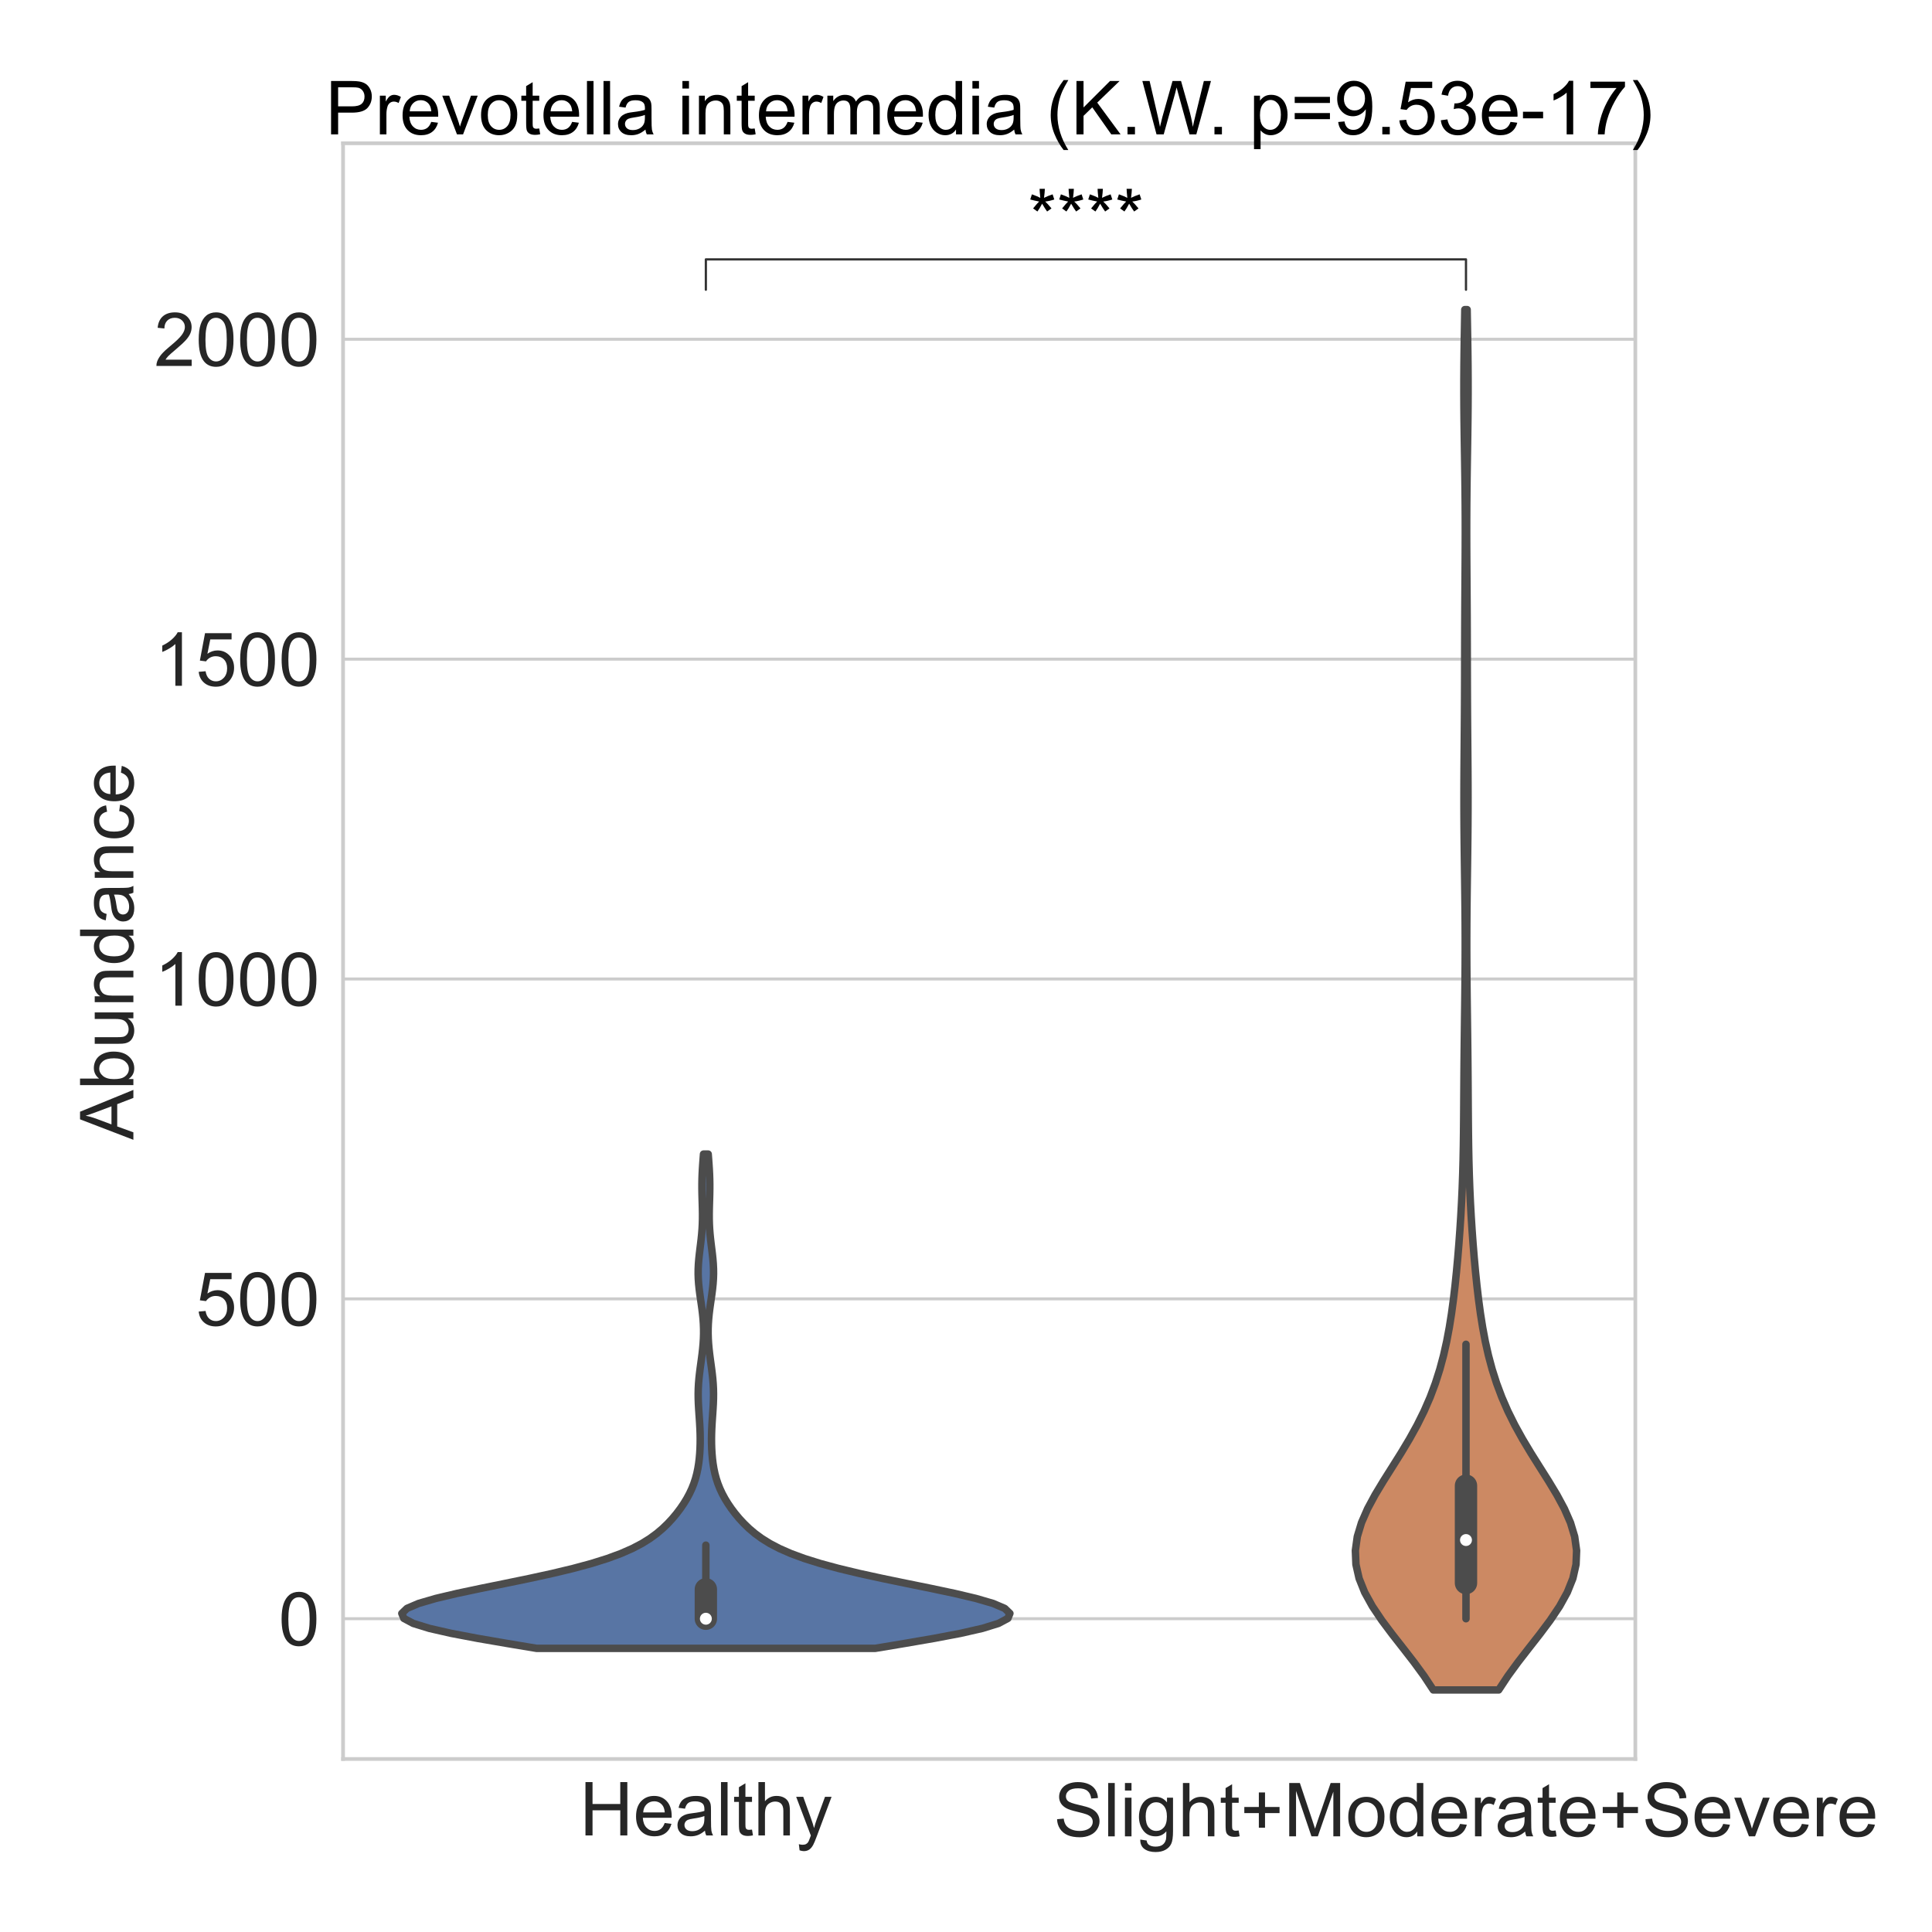 <?xml version="1.0" encoding="utf-8" standalone="no"?>
<!DOCTYPE svg PUBLIC "-//W3C//DTD SVG 1.1//EN"
  "http://www.w3.org/Graphics/SVG/1.1/DTD/svg11.dtd">
<!-- Created with matplotlib (https://matplotlib.org/) -->
<svg height="1296pt" version="1.1" viewBox="0 0 1296 1296" width="1296pt" xmlns="http://www.w3.org/2000/svg" xmlns:xlink="http://www.w3.org/1999/xlink">
 <defs>
  <style type="text/css">*{stroke-linecap:butt;stroke-linejoin:round;}</style>
 </defs>
 <g id="figure_1">
  <g id="patch_1">
   <path d="M 0 1296 
L 1296 1296 
L 1296 0 
L 0 0 
z
" style="fill:#ffffff;"/>
  </g>
  <g id="axes_1">
   <g id="patch_2">
    <path d="M 230.13 1179.94 
L 1097.002 1179.94 
L 1097.002 96.12 
L 230.13 96.12 
z
" style="fill:#ffffff;"/>
   </g>
   <g id="matplotlib.axis_1">
    <g id="xtick_1">
     <g id="text_1">
      <!-- Healthy -->
      <g style="fill:#262626;" transform="translate(388.732 1231.229)scale(0.5 -0.5)">
       <defs>
        <path d="M 8.016 0 
L 8.016 71.578 
L 17.484 71.578 
L 17.484 42.188 
L 54.688 42.188 
L 54.688 71.578 
L 64.156 71.578 
L 64.156 0 
L 54.688 0 
L 54.688 33.734 
L 17.484 33.734 
L 17.484 0 
z
" id="ArialMT-72"/>
        <path d="M 42.094 16.703 
L 51.172 15.578 
Q 49.031 7.625 43.219 3.219 
Q 37.406 -1.172 28.375 -1.172 
Q 17 -1.172 10.328 5.828 
Q 3.656 12.844 3.656 25.484 
Q 3.656 38.578 10.391 45.797 
Q 17.141 53.031 27.875 53.031 
Q 38.281 53.031 44.875 45.953 
Q 51.469 38.875 51.469 26.031 
Q 51.469 25.25 51.422 23.688 
L 12.75 23.688 
Q 13.234 15.141 17.578 10.594 
Q 21.922 6.062 28.422 6.062 
Q 33.25 6.062 36.672 8.594 
Q 40.094 11.141 42.094 16.703 
z
M 13.234 30.906 
L 42.188 30.906 
Q 41.609 37.453 38.875 40.719 
Q 34.672 45.797 27.984 45.797 
Q 21.922 45.797 17.797 41.75 
Q 13.672 37.703 13.234 30.906 
z
" id="ArialMT-101"/>
        <path d="M 40.438 6.391 
Q 35.547 2.25 31.031 0.531 
Q 26.516 -1.172 21.344 -1.172 
Q 12.797 -1.172 8.203 3 
Q 3.609 7.172 3.609 13.672 
Q 3.609 17.484 5.344 20.625 
Q 7.078 23.781 9.891 25.688 
Q 12.703 27.594 16.219 28.562 
Q 18.797 29.25 24.031 29.891 
Q 34.672 31.156 39.703 32.906 
Q 39.75 34.719 39.75 35.203 
Q 39.75 40.578 37.25 42.781 
Q 33.891 45.75 27.25 45.75 
Q 21.047 45.75 18.094 43.578 
Q 15.141 41.406 13.719 35.891 
L 5.125 37.062 
Q 6.297 42.578 8.984 45.969 
Q 11.672 49.359 16.75 51.188 
Q 21.828 53.031 28.516 53.031 
Q 35.156 53.031 39.297 51.469 
Q 43.453 49.906 45.406 47.531 
Q 47.359 45.172 48.141 41.547 
Q 48.578 39.312 48.578 33.453 
L 48.578 21.734 
Q 48.578 9.469 49.141 6.219 
Q 49.703 2.984 51.375 0 
L 42.188 0 
Q 40.828 2.734 40.438 6.391 
z
M 39.703 26.031 
Q 34.906 24.078 25.344 22.703 
Q 19.922 21.922 17.672 20.938 
Q 15.438 19.969 14.203 18.094 
Q 12.984 16.219 12.984 13.922 
Q 12.984 10.406 15.641 8.062 
Q 18.312 5.719 23.438 5.719 
Q 28.516 5.719 32.469 7.938 
Q 36.422 10.156 38.281 14.016 
Q 39.703 17 39.703 22.797 
z
" id="ArialMT-97"/>
        <path d="M 6.391 0 
L 6.391 71.578 
L 15.188 71.578 
L 15.188 0 
z
" id="ArialMT-108"/>
        <path d="M 25.781 7.859 
L 27.047 0.094 
Q 23.344 -0.688 20.406 -0.688 
Q 15.625 -0.688 12.984 0.828 
Q 10.359 2.344 9.281 4.812 
Q 8.203 7.281 8.203 15.188 
L 8.203 45.016 
L 1.766 45.016 
L 1.766 51.859 
L 8.203 51.859 
L 8.203 64.703 
L 16.938 69.969 
L 16.938 51.859 
L 25.781 51.859 
L 25.781 45.016 
L 16.938 45.016 
L 16.938 14.703 
Q 16.938 10.938 17.406 9.859 
Q 17.875 8.797 18.922 8.156 
Q 19.969 7.516 21.922 7.516 
Q 23.391 7.516 25.781 7.859 
z
" id="ArialMT-116"/>
        <path d="M 6.594 0 
L 6.594 71.578 
L 15.375 71.578 
L 15.375 45.906 
Q 21.531 53.031 30.906 53.031 
Q 36.672 53.031 40.922 50.75 
Q 45.172 48.484 47 44.484 
Q 48.828 40.484 48.828 32.859 
L 48.828 0 
L 40.047 0 
L 40.047 32.859 
Q 40.047 39.453 37.188 42.453 
Q 34.328 45.453 29.109 45.453 
Q 25.203 45.453 21.75 43.422 
Q 18.312 41.406 16.844 37.938 
Q 15.375 34.469 15.375 28.375 
L 15.375 0 
z
" id="ArialMT-104"/>
        <path d="M 6.203 -19.969 
L 5.219 -11.719 
Q 8.109 -12.5 10.25 -12.5 
Q 13.188 -12.5 14.938 -11.516 
Q 16.703 -10.547 17.828 -8.797 
Q 18.656 -7.469 20.516 -2.25 
Q 20.75 -1.516 21.297 -0.094 
L 1.609 51.859 
L 11.078 51.859 
L 21.875 21.828 
Q 23.969 16.109 25.641 9.812 
Q 27.156 15.875 29.25 21.625 
L 40.328 51.859 
L 49.125 51.859 
L 29.391 -0.875 
Q 26.219 -9.422 24.469 -12.641 
Q 22.125 -17 19.094 -19.016 
Q 16.062 -21.047 11.859 -21.047 
Q 9.328 -21.047 6.203 -19.969 
z
" id="ArialMT-121"/>
       </defs>
       <use xlink:href="#ArialMT-72"/>
       <use x="72.217" xlink:href="#ArialMT-101"/>
       <use x="127.832" xlink:href="#ArialMT-97"/>
       <use x="183.447" xlink:href="#ArialMT-108"/>
       <use x="205.664" xlink:href="#ArialMT-116"/>
       <use x="233.447" xlink:href="#ArialMT-104"/>
       <use x="289.062" xlink:href="#ArialMT-121"/>
      </g>
     </g>
    </g>
    <g id="xtick_2">
     <g id="text_2">
      <!-- Slight+Moderate+Severe -->
      <g style="fill:#262626;" transform="translate(706.843 1231.838)scale(0.5 -0.5)">
       <defs>
        <path d="M 4.5 23 
L 13.422 23.781 
Q 14.062 18.406 16.375 14.969 
Q 18.703 11.531 23.578 9.406 
Q 28.469 7.281 34.578 7.281 
Q 39.984 7.281 44.141 8.891 
Q 48.297 10.5 50.312 13.297 
Q 52.344 16.109 52.344 19.438 
Q 52.344 22.797 50.391 25.312 
Q 48.438 27.828 43.953 29.547 
Q 41.062 30.672 31.203 33.031 
Q 21.344 35.406 17.391 37.5 
Q 12.25 40.188 9.734 44.156 
Q 7.234 48.141 7.234 53.078 
Q 7.234 58.5 10.297 63.203 
Q 13.375 67.922 19.281 70.359 
Q 25.203 72.797 32.422 72.797 
Q 40.375 72.797 46.453 70.234 
Q 52.547 67.672 55.812 62.688 
Q 59.078 57.719 59.328 51.422 
L 50.25 50.734 
Q 49.516 57.516 45.281 60.984 
Q 41.062 64.453 32.812 64.453 
Q 24.219 64.453 20.281 61.297 
Q 16.359 58.156 16.359 53.719 
Q 16.359 49.859 19.141 47.359 
Q 21.875 44.875 33.422 42.266 
Q 44.969 39.656 49.266 37.703 
Q 55.516 34.812 58.484 30.391 
Q 61.469 25.984 61.469 20.219 
Q 61.469 14.5 58.203 9.438 
Q 54.938 4.391 48.797 1.578 
Q 42.672 -1.219 35.016 -1.219 
Q 25.297 -1.219 18.719 1.609 
Q 12.156 4.438 8.422 10.125 
Q 4.688 15.828 4.5 23 
z
" id="ArialMT-83"/>
        <path d="M 6.641 61.469 
L 6.641 71.578 
L 15.438 71.578 
L 15.438 61.469 
z
M 6.641 0 
L 6.641 51.859 
L 15.438 51.859 
L 15.438 0 
z
" id="ArialMT-105"/>
        <path d="M 4.984 -4.297 
L 13.531 -5.562 
Q 14.062 -9.516 16.5 -11.328 
Q 19.781 -13.766 25.438 -13.766 
Q 31.547 -13.766 34.859 -11.328 
Q 38.188 -8.891 39.359 -4.5 
Q 40.047 -1.812 39.984 6.781 
Q 34.234 0 25.641 0 
Q 14.938 0 9.078 7.719 
Q 3.219 15.438 3.219 26.219 
Q 3.219 33.641 5.906 39.906 
Q 8.594 46.188 13.688 49.609 
Q 18.797 53.031 25.688 53.031 
Q 34.859 53.031 40.828 45.609 
L 40.828 51.859 
L 48.922 51.859 
L 48.922 7.031 
Q 48.922 -5.078 46.453 -10.125 
Q 44 -15.188 38.641 -18.109 
Q 33.297 -21.047 25.484 -21.047 
Q 16.219 -21.047 10.5 -16.875 
Q 4.781 -12.703 4.984 -4.297 
z
M 12.25 26.859 
Q 12.25 16.656 16.297 11.969 
Q 20.359 7.281 26.469 7.281 
Q 32.516 7.281 36.609 11.938 
Q 40.719 16.609 40.719 26.562 
Q 40.719 36.078 36.5 40.906 
Q 32.281 45.75 26.312 45.75 
Q 20.453 45.75 16.344 40.984 
Q 12.25 36.234 12.25 26.859 
z
" id="ArialMT-103"/>
        <path d="M 25.047 11.578 
L 25.047 31.203 
L 5.562 31.203 
L 5.562 39.406 
L 25.047 39.406 
L 25.047 58.891 
L 33.344 58.891 
L 33.344 39.406 
L 52.828 39.406 
L 52.828 31.203 
L 33.344 31.203 
L 33.344 11.578 
z
" id="ArialMT-43"/>
        <path d="M 7.422 0 
L 7.422 71.578 
L 21.688 71.578 
L 38.625 20.906 
Q 40.969 13.812 42.047 10.297 
Q 43.266 14.203 45.844 21.781 
L 62.984 71.578 
L 75.734 71.578 
L 75.734 0 
L 66.609 0 
L 66.609 59.906 
L 45.797 0 
L 37.25 0 
L 16.547 60.938 
L 16.547 0 
z
" id="ArialMT-77"/>
        <path d="M 3.328 25.922 
Q 3.328 40.328 11.328 47.266 
Q 18.016 53.031 27.641 53.031 
Q 38.328 53.031 45.109 46.016 
Q 51.906 39.016 51.906 26.656 
Q 51.906 16.656 48.906 10.906 
Q 45.906 5.172 40.156 2 
Q 34.422 -1.172 27.641 -1.172 
Q 16.75 -1.172 10.031 5.812 
Q 3.328 12.797 3.328 25.922 
z
M 12.359 25.922 
Q 12.359 15.969 16.703 11.016 
Q 21.047 6.062 27.641 6.062 
Q 34.188 6.062 38.531 11.031 
Q 42.875 16.016 42.875 26.219 
Q 42.875 35.844 38.5 40.797 
Q 34.125 45.75 27.641 45.75 
Q 21.047 45.75 16.703 40.812 
Q 12.359 35.891 12.359 25.922 
z
" id="ArialMT-111"/>
        <path d="M 40.234 0 
L 40.234 6.547 
Q 35.297 -1.172 25.734 -1.172 
Q 19.531 -1.172 14.328 2.25 
Q 9.125 5.672 6.266 11.797 
Q 3.422 17.922 3.422 25.875 
Q 3.422 33.641 6 39.969 
Q 8.594 46.297 13.766 49.656 
Q 18.953 53.031 25.344 53.031 
Q 30.031 53.031 33.688 51.047 
Q 37.359 49.078 39.656 45.906 
L 39.656 71.578 
L 48.391 71.578 
L 48.391 0 
z
M 12.453 25.875 
Q 12.453 15.922 16.641 10.984 
Q 20.844 6.062 26.562 6.062 
Q 32.328 6.062 36.344 10.766 
Q 40.375 15.484 40.375 25.141 
Q 40.375 35.797 36.266 40.766 
Q 32.172 45.75 26.172 45.75 
Q 20.312 45.75 16.375 40.969 
Q 12.453 36.188 12.453 25.875 
z
" id="ArialMT-100"/>
        <path d="M 6.5 0 
L 6.5 51.859 
L 14.406 51.859 
L 14.406 44 
Q 17.438 49.516 20 51.266 
Q 22.562 53.031 25.641 53.031 
Q 30.078 53.031 34.672 50.203 
L 31.641 42.047 
Q 28.422 43.953 25.203 43.953 
Q 22.312 43.953 20.016 42.219 
Q 17.719 40.484 16.75 37.406 
Q 15.281 32.719 15.281 27.156 
L 15.281 0 
z
" id="ArialMT-114"/>
        <path d="M 21 0 
L 1.266 51.859 
L 10.547 51.859 
L 21.688 20.797 
Q 23.484 15.766 25 10.359 
Q 26.172 14.453 28.266 20.219 
L 39.797 51.859 
L 48.828 51.859 
L 29.203 0 
z
" id="ArialMT-118"/>
       </defs>
       <use xlink:href="#ArialMT-83"/>
       <use x="66.699" xlink:href="#ArialMT-108"/>
       <use x="88.916" xlink:href="#ArialMT-105"/>
       <use x="111.133" xlink:href="#ArialMT-103"/>
       <use x="166.748" xlink:href="#ArialMT-104"/>
       <use x="222.363" xlink:href="#ArialMT-116"/>
       <use x="250.146" xlink:href="#ArialMT-43"/>
       <use x="308.545" xlink:href="#ArialMT-77"/>
       <use x="391.846" xlink:href="#ArialMT-111"/>
       <use x="447.461" xlink:href="#ArialMT-100"/>
       <use x="503.076" xlink:href="#ArialMT-101"/>
       <use x="558.691" xlink:href="#ArialMT-114"/>
       <use x="591.992" xlink:href="#ArialMT-97"/>
       <use x="647.607" xlink:href="#ArialMT-116"/>
       <use x="675.391" xlink:href="#ArialMT-101"/>
       <use x="731.006" xlink:href="#ArialMT-43"/>
       <use x="789.404" xlink:href="#ArialMT-83"/>
       <use x="856.104" xlink:href="#ArialMT-101"/>
       <use x="911.719" xlink:href="#ArialMT-118"/>
       <use x="961.719" xlink:href="#ArialMT-101"/>
       <use x="1017.334" xlink:href="#ArialMT-114"/>
       <use x="1050.635" xlink:href="#ArialMT-101"/>
      </g>
     </g>
    </g>
   </g>
   <g id="matplotlib.axis_2">
    <g id="ytick_1">
     <g id="line2d_1">
      <path clip-path="url(#p3148dffb90)" d="M 230.13 1085.853 
L 1097.002 1085.853 
" style="fill:none;stroke:#cccccc;stroke-linecap:round;stroke-width:2;"/>
     </g>
     <g id="text_3">
      <!-- 0 -->
      <g style="fill:#262626;" transform="translate(186.825 1103.747)scale(0.5 -0.5)">
       <defs>
        <path d="M 4.156 35.297 
Q 4.156 48 6.766 55.734 
Q 9.375 63.484 14.516 67.672 
Q 19.672 71.875 27.484 71.875 
Q 33.25 71.875 37.594 69.547 
Q 41.938 67.234 44.766 62.859 
Q 47.609 58.5 49.219 52.219 
Q 50.828 45.953 50.828 35.297 
Q 50.828 22.703 48.234 14.969 
Q 45.656 7.234 40.5 3 
Q 35.359 -1.219 27.484 -1.219 
Q 17.141 -1.219 11.234 6.203 
Q 4.156 15.141 4.156 35.297 
z
M 13.188 35.297 
Q 13.188 17.672 17.312 11.828 
Q 21.438 6 27.484 6 
Q 33.547 6 37.672 11.859 
Q 41.797 17.719 41.797 35.297 
Q 41.797 52.984 37.672 58.781 
Q 33.547 64.594 27.391 64.594 
Q 21.344 64.594 17.719 59.469 
Q 13.188 52.938 13.188 35.297 
z
" id="ArialMT-48"/>
       </defs>
       <use xlink:href="#ArialMT-48"/>
      </g>
     </g>
    </g>
    <g id="ytick_2">
     <g id="line2d_2">
      <path clip-path="url(#p3148dffb90)" d="M 230.13 871.284 
L 1097.002 871.284 
" style="fill:none;stroke:#cccccc;stroke-linecap:round;stroke-width:2;"/>
     </g>
     <g id="text_4">
      <!-- 500 -->
      <g style="fill:#262626;" transform="translate(131.216 889.179)scale(0.5 -0.5)">
       <defs>
        <path d="M 4.156 18.75 
L 13.375 19.531 
Q 14.406 12.797 18.141 9.391 
Q 21.875 6 27.156 6 
Q 33.5 6 37.891 10.781 
Q 42.281 15.578 42.281 23.484 
Q 42.281 31 38.062 35.344 
Q 33.844 39.703 27 39.703 
Q 22.75 39.703 19.328 37.766 
Q 15.922 35.844 13.969 32.766 
L 5.719 33.844 
L 12.641 70.609 
L 48.25 70.609 
L 48.25 62.203 
L 19.672 62.203 
L 15.828 42.969 
Q 22.266 47.469 29.344 47.469 
Q 38.719 47.469 45.156 40.969 
Q 51.609 34.469 51.609 24.266 
Q 51.609 14.547 45.953 7.469 
Q 39.062 -1.219 27.156 -1.219 
Q 17.391 -1.219 11.203 4.25 
Q 5.031 9.719 4.156 18.75 
z
" id="ArialMT-53"/>
       </defs>
       <use xlink:href="#ArialMT-53"/>
       <use x="55.615" xlink:href="#ArialMT-48"/>
       <use x="111.23" xlink:href="#ArialMT-48"/>
      </g>
     </g>
    </g>
    <g id="ytick_3">
     <g id="line2d_3">
      <path clip-path="url(#p3148dffb90)" d="M 230.13 656.715 
L 1097.002 656.715 
" style="fill:none;stroke:#cccccc;stroke-linecap:round;stroke-width:2;"/>
     </g>
     <g id="text_5">
      <!-- 1000 -->
      <g style="fill:#262626;" transform="translate(103.411 674.61)scale(0.5 -0.5)">
       <defs>
        <path d="M 37.25 0 
L 28.469 0 
L 28.469 56 
Q 25.297 52.984 20.141 49.953 
Q 14.984 46.922 10.891 45.406 
L 10.891 53.906 
Q 18.266 57.375 23.781 62.297 
Q 29.297 67.234 31.594 71.875 
L 37.25 71.875 
z
" id="ArialMT-49"/>
       </defs>
       <use xlink:href="#ArialMT-49"/>
       <use x="55.615" xlink:href="#ArialMT-48"/>
       <use x="111.23" xlink:href="#ArialMT-48"/>
       <use x="166.846" xlink:href="#ArialMT-48"/>
      </g>
     </g>
    </g>
    <g id="ytick_4">
     <g id="line2d_4">
      <path clip-path="url(#p3148dffb90)" d="M 230.13 442.147 
L 1097.002 442.147 
" style="fill:none;stroke:#cccccc;stroke-linecap:round;stroke-width:2;"/>
     </g>
     <g id="text_6">
      <!-- 1500 -->
      <g style="fill:#262626;" transform="translate(103.411 460.041)scale(0.5 -0.5)">
       <use xlink:href="#ArialMT-49"/>
       <use x="55.615" xlink:href="#ArialMT-53"/>
       <use x="111.23" xlink:href="#ArialMT-48"/>
       <use x="166.846" xlink:href="#ArialMT-48"/>
      </g>
     </g>
    </g>
    <g id="ytick_5">
     <g id="line2d_5">
      <path clip-path="url(#p3148dffb90)" d="M 230.13 227.578 
L 1097.002 227.578 
" style="fill:none;stroke:#cccccc;stroke-linecap:round;stroke-width:2;"/>
     </g>
     <g id="text_7">
      <!-- 2000 -->
      <g style="fill:#262626;" transform="translate(103.411 245.473)scale(0.5 -0.5)">
       <defs>
        <path d="M 50.344 8.453 
L 50.344 0 
L 3.031 0 
Q 2.938 3.172 4.047 6.109 
Q 5.859 10.938 9.828 15.625 
Q 13.812 20.312 21.344 26.469 
Q 33.016 36.031 37.109 41.625 
Q 41.219 47.219 41.219 52.203 
Q 41.219 57.422 37.469 61 
Q 33.734 64.594 27.734 64.594 
Q 21.391 64.594 17.578 60.781 
Q 13.766 56.984 13.719 50.25 
L 4.688 51.172 
Q 5.609 61.281 11.656 66.578 
Q 17.719 71.875 27.938 71.875 
Q 38.234 71.875 44.234 66.156 
Q 50.25 60.453 50.25 52 
Q 50.25 47.703 48.484 43.547 
Q 46.734 39.406 42.656 34.812 
Q 38.578 30.219 29.109 22.219 
Q 21.188 15.578 18.938 13.203 
Q 16.703 10.844 15.234 8.453 
z
" id="ArialMT-50"/>
       </defs>
       <use xlink:href="#ArialMT-50"/>
       <use x="55.615" xlink:href="#ArialMT-48"/>
       <use x="111.23" xlink:href="#ArialMT-48"/>
       <use x="166.846" xlink:href="#ArialMT-48"/>
      </g>
     </g>
    </g>
    <g id="text_8">
     <!-- Abundance -->
     <g style="fill:#262626;" transform="translate(89.474 764.522)rotate(-90)scale(0.5 -0.5)">
      <defs>
       <path d="M -0.141 0 
L 27.344 71.578 
L 37.547 71.578 
L 66.844 0 
L 56.062 0 
L 47.703 21.688 
L 17.781 21.688 
L 9.906 0 
z
M 20.516 29.391 
L 44.781 29.391 
L 37.312 49.219 
Q 33.891 58.25 32.234 64.062 
Q 30.859 57.172 28.375 50.391 
z
" id="ArialMT-65"/>
       <path d="M 14.703 0 
L 6.547 0 
L 6.547 71.578 
L 15.328 71.578 
L 15.328 46.047 
Q 20.906 53.031 29.547 53.031 
Q 34.328 53.031 38.594 51.094 
Q 42.875 49.172 45.625 45.672 
Q 48.391 42.188 49.953 37.25 
Q 51.516 32.328 51.516 26.703 
Q 51.516 13.375 44.922 6.094 
Q 38.328 -1.172 29.109 -1.172 
Q 19.922 -1.172 14.703 6.5 
z
M 14.594 26.312 
Q 14.594 17 17.141 12.844 
Q 21.297 6.062 28.375 6.062 
Q 34.125 6.062 38.328 11.062 
Q 42.531 16.062 42.531 25.984 
Q 42.531 36.141 38.5 40.969 
Q 34.469 45.797 28.766 45.797 
Q 23 45.797 18.797 40.797 
Q 14.594 35.797 14.594 26.312 
z
" id="ArialMT-98"/>
       <path d="M 40.578 0 
L 40.578 7.625 
Q 34.516 -1.172 24.125 -1.172 
Q 19.531 -1.172 15.547 0.578 
Q 11.578 2.344 9.641 5 
Q 7.719 7.672 6.938 11.531 
Q 6.391 14.109 6.391 19.734 
L 6.391 51.859 
L 15.188 51.859 
L 15.188 23.094 
Q 15.188 16.219 15.719 13.812 
Q 16.547 10.359 19.234 8.375 
Q 21.922 6.391 25.875 6.391 
Q 29.828 6.391 33.297 8.422 
Q 36.766 10.453 38.203 13.938 
Q 39.656 17.438 39.656 24.078 
L 39.656 51.859 
L 48.438 51.859 
L 48.438 0 
z
" id="ArialMT-117"/>
       <path d="M 6.594 0 
L 6.594 51.859 
L 14.5 51.859 
L 14.5 44.484 
Q 20.219 53.031 31 53.031 
Q 35.688 53.031 39.625 51.344 
Q 43.562 49.656 45.516 46.922 
Q 47.469 44.188 48.25 40.438 
Q 48.734 37.984 48.734 31.891 
L 48.734 0 
L 39.938 0 
L 39.938 31.547 
Q 39.938 36.922 38.906 39.578 
Q 37.891 42.234 35.281 43.812 
Q 32.672 45.406 29.156 45.406 
Q 23.531 45.406 19.453 41.844 
Q 15.375 38.281 15.375 28.328 
L 15.375 0 
z
" id="ArialMT-110"/>
       <path d="M 40.438 19 
L 49.078 17.875 
Q 47.656 8.938 41.812 3.875 
Q 35.984 -1.172 27.484 -1.172 
Q 16.844 -1.172 10.375 5.781 
Q 3.906 12.75 3.906 25.734 
Q 3.906 34.125 6.688 40.422 
Q 9.469 46.734 15.156 49.875 
Q 20.844 53.031 27.547 53.031 
Q 35.984 53.031 41.359 48.75 
Q 46.734 44.484 48.25 36.625 
L 39.703 35.297 
Q 38.484 40.531 35.375 43.156 
Q 32.281 45.797 27.875 45.797 
Q 21.234 45.797 17.078 41.031 
Q 12.938 36.281 12.938 25.984 
Q 12.938 15.531 16.938 10.797 
Q 20.953 6.062 27.391 6.062 
Q 32.562 6.062 36.031 9.234 
Q 39.5 12.406 40.438 19 
z
" id="ArialMT-99"/>
      </defs>
      <use xlink:href="#ArialMT-65"/>
      <use x="66.699" xlink:href="#ArialMT-98"/>
      <use x="122.314" xlink:href="#ArialMT-117"/>
      <use x="177.93" xlink:href="#ArialMT-110"/>
      <use x="233.545" xlink:href="#ArialMT-100"/>
      <use x="289.16" xlink:href="#ArialMT-97"/>
      <use x="344.775" xlink:href="#ArialMT-110"/>
      <use x="400.391" xlink:href="#ArialMT-99"/>
      <use x="450.391" xlink:href="#ArialMT-101"/>
     </g>
    </g>
   </g>
   <g id="PolyCollection_1">
    <defs>
     <path d="M 587.098 -190.273 
L 359.889 -190.273 
L 339.809 -193.622 
L 320.369 -196.971 
L 302.724 -200.32 
L 288 -203.669 
L 277.161 -207.019 
L 270.897 -210.368 
L 269.533 -213.717 
L 273.004 -217.066 
L 280.864 -220.415 
L 292.362 -223.764 
L 306.544 -227.113 
L 322.373 -230.462 
L 338.848 -233.811 
L 355.098 -237.161 
L 370.443 -240.51 
L 384.421 -243.859 
L 396.785 -247.208 
L 407.469 -250.557 
L 416.544 -253.906 
L 424.173 -257.255 
L 430.568 -260.604 
L 435.951 -263.953 
L 440.531 -267.303 
L 444.487 -270.652 
L 447.963 -274.001 
L 451.064 -277.35 
L 453.859 -280.699 
L 456.39 -284.048 
L 458.676 -287.397 
L 460.723 -290.746 
L 462.529 -294.095 
L 464.094 -297.445 
L 465.422 -300.794 
L 466.524 -304.143 
L 467.417 -307.492 
L 468.124 -310.841 
L 468.671 -314.19 
L 469.082 -317.539 
L 469.377 -320.888 
L 469.573 -324.237 
L 469.679 -327.587 
L 469.702 -330.936 
L 469.65 -334.285 
L 469.529 -337.634 
L 469.351 -340.983 
L 469.133 -344.332 
L 468.899 -347.681 
L 468.675 -351.03 
L 468.489 -354.379 
L 468.37 -357.729 
L 468.338 -361.078 
L 468.407 -364.427 
L 468.583 -367.776 
L 468.858 -371.125 
L 469.217 -374.474 
L 469.638 -377.823 
L 470.093 -381.172 
L 470.551 -384.521 
L 470.983 -387.871 
L 471.362 -391.22 
L 471.666 -394.569 
L 471.875 -397.918 
L 471.978 -401.267 
L 471.968 -404.616 
L 471.843 -407.965 
L 471.609 -411.314 
L 471.277 -414.663 
L 470.866 -418.013 
L 470.401 -421.362 
L 469.913 -424.711 
L 469.436 -428.06 
L 469.008 -431.409 
L 468.662 -434.758 
L 468.426 -438.107 
L 468.319 -441.456 
L 468.349 -444.805 
L 468.51 -448.155 
L 468.783 -451.504 
L 469.14 -454.853 
L 469.546 -458.202 
L 469.963 -461.551 
L 470.357 -464.9 
L 470.696 -468.249 
L 470.96 -471.598 
L 471.136 -474.947 
L 471.225 -478.297 
L 471.235 -481.646 
L 471.185 -484.995 
L 471.096 -488.344 
L 470.995 -491.693 
L 470.906 -495.042 
L 470.852 -498.391 
L 470.848 -501.74 
L 470.904 -505.089 
L 471.02 -508.439 
L 471.193 -511.788 
L 471.411 -515.137 
L 471.66 -518.486 
L 471.923 -521.835 
L 475.064 -521.835 
L 475.064 -521.835 
L 475.327 -518.486 
L 475.576 -515.137 
L 475.794 -511.788 
L 475.966 -508.439 
L 476.083 -505.089 
L 476.139 -501.74 
L 476.135 -498.391 
L 476.081 -495.042 
L 475.992 -491.693 
L 475.891 -488.344 
L 475.802 -484.995 
L 475.751 -481.646 
L 475.762 -478.297 
L 475.85 -474.947 
L 476.027 -471.598 
L 476.291 -468.249 
L 476.63 -464.9 
L 477.024 -461.551 
L 477.441 -458.202 
L 477.847 -454.853 
L 478.204 -451.504 
L 478.477 -448.155 
L 478.637 -444.805 
L 478.667 -441.456 
L 478.561 -438.107 
L 478.325 -434.758 
L 477.979 -431.409 
L 477.55 -428.06 
L 477.074 -424.711 
L 476.586 -421.362 
L 476.12 -418.013 
L 475.709 -414.663 
L 475.378 -411.314 
L 475.144 -407.965 
L 475.019 -404.616 
L 475.009 -401.267 
L 475.112 -397.918 
L 475.321 -394.569 
L 475.624 -391.22 
L 476.003 -387.871 
L 476.436 -384.521 
L 476.894 -381.172 
L 477.348 -377.823 
L 477.769 -374.474 
L 478.129 -371.125 
L 478.404 -367.776 
L 478.58 -364.427 
L 478.649 -361.078 
L 478.617 -357.729 
L 478.497 -354.379 
L 478.312 -351.03 
L 478.088 -347.681 
L 477.854 -344.332 
L 477.636 -340.983 
L 477.458 -337.634 
L 477.337 -334.285 
L 477.284 -330.936 
L 477.308 -327.587 
L 477.414 -324.237 
L 477.61 -320.888 
L 477.905 -317.539 
L 478.316 -314.19 
L 478.863 -310.841 
L 479.57 -307.492 
L 480.463 -304.143 
L 481.565 -300.794 
L 482.893 -297.445 
L 484.458 -294.095 
L 486.264 -290.746 
L 488.311 -287.397 
L 490.597 -284.048 
L 493.128 -280.699 
L 495.923 -277.35 
L 499.024 -274.001 
L 502.499 -270.652 
L 506.456 -267.303 
L 511.035 -263.953 
L 516.418 -260.604 
L 522.814 -257.255 
L 530.443 -253.906 
L 539.518 -250.557 
L 550.202 -247.208 
L 562.566 -243.859 
L 576.544 -240.51 
L 591.889 -237.161 
L 608.139 -233.811 
L 624.614 -230.462 
L 640.443 -227.113 
L 654.625 -223.764 
L 666.123 -220.415 
L 673.983 -217.066 
L 677.454 -213.717 
L 676.09 -210.368 
L 669.825 -207.019 
L 658.987 -203.669 
L 644.263 -200.32 
L 626.618 -196.971 
L 607.178 -193.622 
L 587.098 -190.273 
z
" id="mf5be332f30" style="stroke:#4c4c4c;stroke-width:5;"/>
    </defs>
    <g clip-path="url(#p3148dffb90)">
     <use style="fill:#5875a4;stroke:#4c4c4c;stroke-width:5;" x="0" xlink:href="#mf5be332f30" y="1296"/>
    </g>
   </g>
   <g id="PolyCollection_2">
    <defs>
     <path d="M 1005.315 -162.358 
L 961.472 -162.358 
L 955.302 -171.711 
L 948.461 -181.064 
L 941.209 -190.417 
L 933.886 -199.77 
L 926.882 -209.124 
L 920.605 -218.477 
L 915.436 -227.83 
L 911.689 -237.183 
L 909.576 -246.536 
L 909.189 -255.889 
L 910.487 -265.242 
L 913.312 -274.595 
L 917.406 -283.949 
L 922.449 -293.302 
L 928.093 -302.655 
L 934.001 -312.008 
L 939.878 -321.361 
L 945.485 -330.714 
L 950.659 -340.067 
L 955.3 -349.42 
L 959.369 -358.774 
L 962.872 -368.127 
L 965.847 -377.48 
L 968.352 -386.833 
L 970.45 -396.186 
L 972.209 -405.539 
L 973.693 -414.892 
L 974.959 -424.245 
L 976.055 -433.599 
L 977.018 -442.952 
L 977.876 -452.305 
L 978.643 -461.658 
L 979.326 -471.011 
L 979.925 -480.364 
L 980.437 -489.717 
L 980.861 -499.07 
L 981.197 -508.424 
L 981.45 -517.777 
L 981.633 -527.13 
L 981.759 -536.483 
L 981.847 -545.836 
L 981.912 -555.189 
L 981.972 -564.542 
L 982.037 -573.895 
L 982.115 -583.249 
L 982.209 -592.602 
L 982.317 -601.955 
L 982.435 -611.308 
L 982.554 -620.661 
L 982.665 -630.014 
L 982.759 -639.367 
L 982.826 -648.72 
L 982.861 -658.074 
L 982.86 -667.427 
L 982.822 -676.78 
L 982.749 -686.133 
L 982.648 -695.486 
L 982.528 -704.839 
L 982.4 -714.192 
L 982.275 -723.545 
L 982.167 -732.899 
L 982.085 -742.252 
L 982.036 -751.605 
L 982.023 -760.958 
L 982.045 -770.311 
L 982.095 -779.664 
L 982.164 -789.017 
L 982.243 -798.37 
L 982.32 -807.724 
L 982.387 -817.077 
L 982.441 -826.43 
L 982.479 -835.783 
L 982.505 -845.136 
L 982.526 -854.489 
L 982.547 -863.842 
L 982.576 -873.195 
L 982.617 -882.549 
L 982.669 -891.902 
L 982.73 -901.255 
L 982.794 -910.608 
L 982.853 -919.961 
L 982.897 -929.314 
L 982.917 -938.667 
L 982.905 -948.02 
L 982.858 -957.374 
L 982.775 -966.727 
L 982.66 -976.08 
L 982.522 -985.433 
L 982.373 -994.786 
L 982.228 -1004.139 
L 982.102 -1013.492 
L 982.012 -1022.845 
L 981.968 -1032.198 
L 981.975 -1041.552 
L 982.035 -1050.905 
L 982.14 -1060.258 
L 982.28 -1069.611 
L 982.441 -1078.964 
L 982.609 -1088.317 
L 984.179 -1088.317 
L 984.179 -1088.317 
L 984.347 -1078.964 
L 984.508 -1069.611 
L 984.648 -1060.258 
L 984.753 -1050.905 
L 984.812 -1041.552 
L 984.82 -1032.198 
L 984.776 -1022.845 
L 984.685 -1013.492 
L 984.56 -1004.139 
L 984.415 -994.786 
L 984.265 -985.433 
L 984.127 -976.08 
L 984.012 -966.727 
L 983.929 -957.374 
L 983.882 -948.02 
L 983.871 -938.667 
L 983.891 -929.314 
L 983.934 -919.961 
L 983.993 -910.608 
L 984.057 -901.255 
L 984.119 -891.902 
L 984.171 -882.549 
L 984.211 -873.195 
L 984.24 -863.842 
L 984.262 -854.489 
L 984.282 -845.136 
L 984.309 -835.783 
L 984.347 -826.43 
L 984.4 -817.077 
L 984.468 -807.724 
L 984.545 -798.37 
L 984.623 -789.017 
L 984.693 -779.664 
L 984.743 -770.311 
L 984.765 -760.958 
L 984.752 -751.605 
L 984.703 -742.252 
L 984.621 -732.899 
L 984.512 -723.545 
L 984.388 -714.192 
L 984.26 -704.839 
L 984.139 -695.486 
L 984.038 -686.133 
L 983.966 -676.78 
L 983.927 -667.427 
L 983.926 -658.074 
L 983.961 -648.72 
L 984.029 -639.367 
L 984.122 -630.014 
L 984.233 -620.661 
L 984.352 -611.308 
L 984.47 -601.955 
L 984.579 -592.602 
L 984.673 -583.249 
L 984.751 -573.895 
L 984.816 -564.542 
L 984.875 -555.189 
L 984.941 -545.836 
L 985.028 -536.483 
L 985.155 -527.13 
L 985.337 -517.777 
L 985.591 -508.424 
L 985.927 -499.07 
L 986.35 -489.717 
L 986.863 -480.364 
L 987.462 -471.011 
L 988.145 -461.658 
L 988.912 -452.305 
L 989.769 -442.952 
L 990.733 -433.599 
L 991.828 -424.245 
L 993.094 -414.892 
L 994.578 -405.539 
L 996.337 -396.186 
L 998.436 -386.833 
L 1000.94 -377.48 
L 1003.916 -368.127 
L 1007.419 -358.774 
L 1011.488 -349.42 
L 1016.129 -340.067 
L 1021.302 -330.714 
L 1026.91 -321.361 
L 1032.786 -312.008 
L 1038.695 -302.655 
L 1044.339 -293.302 
L 1049.382 -283.949 
L 1053.476 -274.595 
L 1056.301 -265.242 
L 1057.599 -255.889 
L 1057.211 -246.536 
L 1055.099 -237.183 
L 1051.352 -227.83 
L 1046.183 -218.477 
L 1039.906 -209.124 
L 1032.902 -199.77 
L 1025.578 -190.417 
L 1018.327 -181.064 
L 1011.486 -171.711 
L 1005.315 -162.358 
z
" id="mbb2bd9b5b2" style="stroke:#4c4c4c;stroke-width:5;"/>
    </defs>
    <g clip-path="url(#p3148dffb90)">
     <use style="fill:#cc8963;stroke:#4c4c4c;stroke-width:5;" x="0" xlink:href="#mbb2bd9b5b2" y="1296"/>
    </g>
   </g>
   <g id="line2d_6">
    <path clip-path="url(#p3148dffb90)" d="M 473.493 1085.853 
L 473.493 1036.502 
" style="fill:none;stroke:#4c4c4c;stroke-linecap:round;stroke-width:5;"/>
   </g>
   <g id="line2d_7">
    <path clip-path="url(#p3148dffb90)" d="M 473.493 1085.853 
L 473.493 1066.112 
" style="fill:none;stroke:#4c4c4c;stroke-linecap:round;stroke-width:15;"/>
   </g>
   <g id="line2d_8">
    <path clip-path="url(#p3148dffb90)" d="M 983.394 1085.853 
L 983.394 901.753 
" style="fill:none;stroke:#4c4c4c;stroke-linecap:round;stroke-width:5;"/>
   </g>
   <g id="line2d_9">
    <path clip-path="url(#p3148dffb90)" d="M 983.394 1061.928 
L 983.394 996.592 
" style="fill:none;stroke:#4c4c4c;stroke-linecap:round;stroke-width:15;"/>
   </g>
   <g id="line2d_10">
    <path clip-path="url(#p3148dffb90)" d="M 473.493 194.359 
L 473.493 173.988 
L 983.394 173.988 
L 983.394 194.359 
" style="fill:none;stroke:#333333;stroke-linecap:round;stroke-width:1.5;"/>
   </g>
   <g id="patch_3">
    <path d="M 230.13 1179.94 
L 230.13 96.12 
" style="fill:none;stroke:#cccccc;stroke-linecap:square;stroke-linejoin:miter;stroke-width:2.5;"/>
   </g>
   <g id="patch_4">
    <path d="M 1097.002 1179.94 
L 1097.002 96.12 
" style="fill:none;stroke:#cccccc;stroke-linecap:square;stroke-linejoin:miter;stroke-width:2.5;"/>
   </g>
   <g id="patch_5">
    <path d="M 230.13 1179.94 
L 1097.002 1179.94 
" style="fill:none;stroke:#cccccc;stroke-linecap:square;stroke-linejoin:miter;stroke-width:2.5;"/>
   </g>
   <g id="patch_6">
    <path d="M 230.13 96.12 
L 1097.002 96.12 
" style="fill:none;stroke:#cccccc;stroke-linecap:square;stroke-linejoin:miter;stroke-width:2.5;"/>
   </g>
   <g id="PathCollection_1">
    <defs>
     <path d="M 0 5 
C 1.326 5 2.598 4.473 3.536 3.536 
C 4.473 2.598 5 1.326 5 0 
C 5 -1.326 4.473 -2.598 3.536 -3.536 
C 2.598 -4.473 1.326 -5 0 -5 
C -1.326 -5 -2.598 -4.473 -3.536 -3.536 
C -4.473 -2.598 -5 -1.326 -5 0 
C -5 1.326 -4.473 2.598 -3.536 3.536 
C -2.598 4.473 -1.326 5 0 5 
z
" id="md21f60a6af" style="stroke:#4c4c4c;stroke-width:2;"/>
    </defs>
    <g clip-path="url(#p3148dffb90)">
     <use style="fill:#ffffff;stroke:#4c4c4c;stroke-width:2;" x="473.493" xlink:href="#md21f60a6af" y="1085.853"/>
    </g>
   </g>
   <g id="PathCollection_2">
    <g clip-path="url(#p3148dffb90)">
     <use style="fill:#ffffff;stroke:#4c4c4c;stroke-width:2;" x="983.394" xlink:href="#md21f60a6af" y="1033.069"/>
    </g>
   </g>
   <g id="text_9">
    <!-- **** -->
    <g transform="translate(689.522 163.05)scale(0.5 -0.5)">
     <defs>
      <path d="M 3.125 58.453 
L 5.375 65.375 
Q 13.141 62.641 16.656 60.641 
Q 15.719 69.484 15.672 72.797 
L 22.75 72.797 
Q 22.609 67.969 21.625 60.688 
Q 26.656 63.234 33.156 65.375 
L 35.406 58.453 
Q 29.203 56.391 23.25 55.719 
Q 26.219 53.125 31.641 46.484 
L 25.781 42.328 
Q 22.953 46.188 19.094 52.828 
Q 15.484 45.953 12.75 42.328 
L 6.984 46.484 
Q 12.641 53.469 15.094 55.719 
Q 8.797 56.938 3.125 58.453 
z
" id="ArialMT-42"/>
     </defs>
     <use xlink:href="#ArialMT-42"/>
     <use x="38.916" xlink:href="#ArialMT-42"/>
     <use x="77.832" xlink:href="#ArialMT-42"/>
     <use x="116.748" xlink:href="#ArialMT-42"/>
    </g>
   </g>
   <g id="text_10">
    <!-- Prevotella intermedia (K.W. p=9.53e-17) -->
    <g transform="translate(218.226 90.12)scale(0.5 -0.5)">
     <defs>
      <path d="M 7.719 0 
L 7.719 71.578 
L 34.719 71.578 
Q 41.844 71.578 45.609 70.906 
Q 50.875 70.016 54.438 67.547 
Q 58.016 65.094 60.188 60.641 
Q 62.359 56.203 62.359 50.875 
Q 62.359 41.75 56.547 35.422 
Q 50.734 29.109 35.547 29.109 
L 17.188 29.109 
L 17.188 0 
z
M 17.188 37.547 
L 35.688 37.547 
Q 44.875 37.547 48.734 40.969 
Q 52.594 44.391 52.594 50.594 
Q 52.594 55.078 50.312 58.266 
Q 48.047 61.469 44.344 62.5 
Q 41.938 63.141 35.5 63.141 
L 17.188 63.141 
z
" id="ArialMT-80"/>
      <path id="ArialMT-32"/>
      <path d="M 6.594 0 
L 6.594 51.859 
L 14.453 51.859 
L 14.453 44.578 
Q 16.891 48.391 20.938 50.703 
Q 25 53.031 30.172 53.031 
Q 35.938 53.031 39.625 50.641 
Q 43.312 48.25 44.828 43.953 
Q 50.984 53.031 60.844 53.031 
Q 68.562 53.031 72.703 48.75 
Q 76.859 44.484 76.859 35.594 
L 76.859 0 
L 68.109 0 
L 68.109 32.672 
Q 68.109 37.938 67.25 40.25 
Q 66.406 42.578 64.156 43.984 
Q 61.922 45.406 58.891 45.406 
Q 53.422 45.406 49.797 41.766 
Q 46.188 38.141 46.188 30.125 
L 46.188 0 
L 37.406 0 
L 37.406 33.688 
Q 37.406 39.547 35.25 42.469 
Q 33.109 45.406 28.219 45.406 
Q 24.516 45.406 21.359 43.453 
Q 18.219 41.5 16.797 37.734 
Q 15.375 33.984 15.375 26.906 
L 15.375 0 
z
" id="ArialMT-109"/>
      <path d="M 23.391 -21.047 
Q 16.109 -11.859 11.078 0.438 
Q 6.062 12.75 6.062 25.922 
Q 6.062 37.547 9.812 48.188 
Q 14.203 60.547 23.391 72.797 
L 29.688 72.797 
Q 23.781 62.641 21.875 58.297 
Q 18.891 51.562 17.188 44.234 
Q 15.094 35.109 15.094 25.875 
Q 15.094 2.391 29.688 -21.047 
z
" id="ArialMT-40"/>
      <path d="M 7.328 0 
L 7.328 71.578 
L 16.797 71.578 
L 16.797 36.078 
L 52.344 71.578 
L 65.188 71.578 
L 35.156 42.578 
L 66.5 0 
L 54 0 
L 28.516 36.234 
L 16.797 24.812 
L 16.797 0 
z
" id="ArialMT-75"/>
      <path d="M 9.078 0 
L 9.078 10.016 
L 19.094 10.016 
L 19.094 0 
z
" id="ArialMT-46"/>
      <path d="M 20.219 0 
L 1.219 71.578 
L 10.938 71.578 
L 21.828 24.656 
Q 23.578 17.281 24.859 10.016 
Q 27.594 21.484 28.078 23.25 
L 41.703 71.578 
L 53.125 71.578 
L 63.375 35.359 
Q 67.234 21.875 68.953 10.016 
Q 70.312 16.797 72.516 25.594 
L 83.734 71.578 
L 93.266 71.578 
L 73.641 0 
L 64.5 0 
L 49.422 54.547 
Q 47.516 61.375 47.172 62.938 
Q 46.047 58.016 45.062 54.547 
L 29.891 0 
z
" id="ArialMT-87"/>
      <path d="M 6.594 -19.875 
L 6.594 51.859 
L 14.594 51.859 
L 14.594 45.125 
Q 17.438 49.078 21 51.047 
Q 24.562 53.031 29.641 53.031 
Q 36.281 53.031 41.359 49.609 
Q 46.438 46.188 49.016 39.953 
Q 51.609 33.734 51.609 26.312 
Q 51.609 18.359 48.75 11.984 
Q 45.906 5.609 40.453 2.219 
Q 35.016 -1.172 29 -1.172 
Q 24.609 -1.172 21.109 0.688 
Q 17.625 2.547 15.375 5.375 
L 15.375 -19.875 
z
M 14.547 25.641 
Q 14.547 15.625 18.594 10.844 
Q 22.656 6.062 28.422 6.062 
Q 34.281 6.062 38.453 11.016 
Q 42.625 15.969 42.625 26.375 
Q 42.625 36.281 38.547 41.203 
Q 34.469 46.141 28.812 46.141 
Q 23.188 46.141 18.859 40.891 
Q 14.547 35.641 14.547 25.641 
z
" id="ArialMT-112"/>
      <path d="M 52.828 42.094 
L 5.562 42.094 
L 5.562 50.297 
L 52.828 50.297 
z
M 52.828 20.359 
L 5.562 20.359 
L 5.562 28.562 
L 52.828 28.562 
z
" id="ArialMT-61"/>
      <path d="M 5.469 16.547 
L 13.922 17.328 
Q 14.984 11.375 18.016 8.688 
Q 21.047 6 25.781 6 
Q 29.828 6 32.875 7.859 
Q 35.938 9.719 37.891 12.812 
Q 39.844 15.922 41.156 21.188 
Q 42.484 26.469 42.484 31.938 
Q 42.484 32.516 42.438 33.688 
Q 39.797 29.5 35.234 26.875 
Q 30.672 24.266 25.344 24.266 
Q 16.453 24.266 10.297 30.703 
Q 4.156 37.156 4.156 47.703 
Q 4.156 58.594 10.578 65.234 
Q 17 71.875 26.656 71.875 
Q 33.641 71.875 39.422 68.109 
Q 45.219 64.359 48.219 57.391 
Q 51.219 50.438 51.219 37.25 
Q 51.219 23.531 48.234 15.406 
Q 45.266 7.281 39.375 3.031 
Q 33.5 -1.219 25.594 -1.219 
Q 17.188 -1.219 11.859 3.438 
Q 6.547 8.109 5.469 16.547 
z
M 41.453 48.141 
Q 41.453 55.719 37.422 60.156 
Q 33.406 64.594 27.734 64.594 
Q 21.875 64.594 17.531 59.812 
Q 13.188 55.031 13.188 47.406 
Q 13.188 40.578 17.312 36.297 
Q 21.438 32.031 27.484 32.031 
Q 33.594 32.031 37.516 36.297 
Q 41.453 40.578 41.453 48.141 
z
" id="ArialMT-57"/>
      <path d="M 4.203 18.891 
L 12.984 20.062 
Q 14.5 12.594 18.141 9.297 
Q 21.781 6 27 6 
Q 33.203 6 37.469 10.297 
Q 41.75 14.594 41.75 20.953 
Q 41.75 27 37.797 30.922 
Q 33.844 34.859 27.734 34.859 
Q 25.25 34.859 21.531 33.891 
L 22.516 41.609 
Q 23.391 41.5 23.922 41.5 
Q 29.547 41.5 34.031 44.422 
Q 38.531 47.359 38.531 53.469 
Q 38.531 58.297 35.25 61.469 
Q 31.984 64.656 26.812 64.656 
Q 21.688 64.656 18.266 61.422 
Q 14.844 58.203 13.875 51.766 
L 5.078 53.328 
Q 6.688 62.156 12.391 67.016 
Q 18.109 71.875 26.609 71.875 
Q 32.469 71.875 37.391 69.359 
Q 42.328 66.844 44.938 62.5 
Q 47.562 58.156 47.562 53.266 
Q 47.562 48.641 45.062 44.828 
Q 42.578 41.016 37.703 38.766 
Q 44.047 37.312 47.562 32.688 
Q 51.078 28.078 51.078 21.141 
Q 51.078 11.766 44.234 5.25 
Q 37.406 -1.266 26.953 -1.266 
Q 17.531 -1.266 11.297 4.344 
Q 5.078 9.969 4.203 18.891 
z
" id="ArialMT-51"/>
      <path d="M 3.172 21.484 
L 3.172 30.328 
L 30.172 30.328 
L 30.172 21.484 
z
" id="ArialMT-45"/>
      <path d="M 4.734 62.203 
L 4.734 70.656 
L 51.078 70.656 
L 51.078 63.812 
Q 44.234 56.547 37.516 44.484 
Q 30.812 32.422 27.156 19.672 
Q 24.516 10.688 23.781 0 
L 14.75 0 
Q 14.891 8.453 18.062 20.406 
Q 21.234 32.375 27.172 43.484 
Q 33.109 54.594 39.797 62.203 
z
" id="ArialMT-55"/>
      <path d="M 12.359 -21.047 
L 6.062 -21.047 
Q 20.656 2.391 20.656 25.875 
Q 20.656 35.062 18.562 44.094 
Q 16.891 51.422 13.922 58.156 
Q 12.016 62.547 6.062 72.797 
L 12.359 72.797 
Q 21.531 60.547 25.922 48.188 
Q 29.688 37.547 29.688 25.922 
Q 29.688 12.75 24.625 0.438 
Q 19.578 -11.859 12.359 -21.047 
z
" id="ArialMT-41"/>
     </defs>
     <use xlink:href="#ArialMT-80"/>
     <use x="66.699" xlink:href="#ArialMT-114"/>
     <use x="100" xlink:href="#ArialMT-101"/>
     <use x="155.615" xlink:href="#ArialMT-118"/>
     <use x="205.615" xlink:href="#ArialMT-111"/>
     <use x="261.23" xlink:href="#ArialMT-116"/>
     <use x="289.014" xlink:href="#ArialMT-101"/>
     <use x="344.629" xlink:href="#ArialMT-108"/>
     <use x="366.846" xlink:href="#ArialMT-108"/>
     <use x="389.062" xlink:href="#ArialMT-97"/>
     <use x="444.678" xlink:href="#ArialMT-32"/>
     <use x="472.461" xlink:href="#ArialMT-105"/>
     <use x="494.678" xlink:href="#ArialMT-110"/>
     <use x="550.293" xlink:href="#ArialMT-116"/>
     <use x="578.076" xlink:href="#ArialMT-101"/>
     <use x="633.691" xlink:href="#ArialMT-114"/>
     <use x="666.992" xlink:href="#ArialMT-109"/>
     <use x="750.293" xlink:href="#ArialMT-101"/>
     <use x="805.908" xlink:href="#ArialMT-100"/>
     <use x="861.523" xlink:href="#ArialMT-105"/>
     <use x="883.74" xlink:href="#ArialMT-97"/>
     <use x="939.355" xlink:href="#ArialMT-32"/>
     <use x="967.139" xlink:href="#ArialMT-40"/>
     <use x="1000.439" xlink:href="#ArialMT-75"/>
     <use x="1067.139" xlink:href="#ArialMT-46"/>
     <use x="1094.922" xlink:href="#ArialMT-87"/>
     <use x="1183.807" xlink:href="#ArialMT-46"/>
     <use x="1211.59" xlink:href="#ArialMT-32"/>
     <use x="1239.373" xlink:href="#ArialMT-112"/>
     <use x="1294.988" xlink:href="#ArialMT-61"/>
     <use x="1353.387" xlink:href="#ArialMT-57"/>
     <use x="1409.002" xlink:href="#ArialMT-46"/>
     <use x="1436.785" xlink:href="#ArialMT-53"/>
     <use x="1492.4" xlink:href="#ArialMT-51"/>
     <use x="1548.016" xlink:href="#ArialMT-101"/>
     <use x="1603.631" xlink:href="#ArialMT-45"/>
     <use x="1636.932" xlink:href="#ArialMT-49"/>
     <use x="1692.547" xlink:href="#ArialMT-55"/>
     <use x="1748.162" xlink:href="#ArialMT-41"/>
    </g>
   </g>
  </g>
 </g>
 <defs>
  <clipPath id="p3148dffb90">
   <rect height="1083.82" width="866.872" x="230.13" y="96.12"/>
  </clipPath>
 </defs>
</svg>
